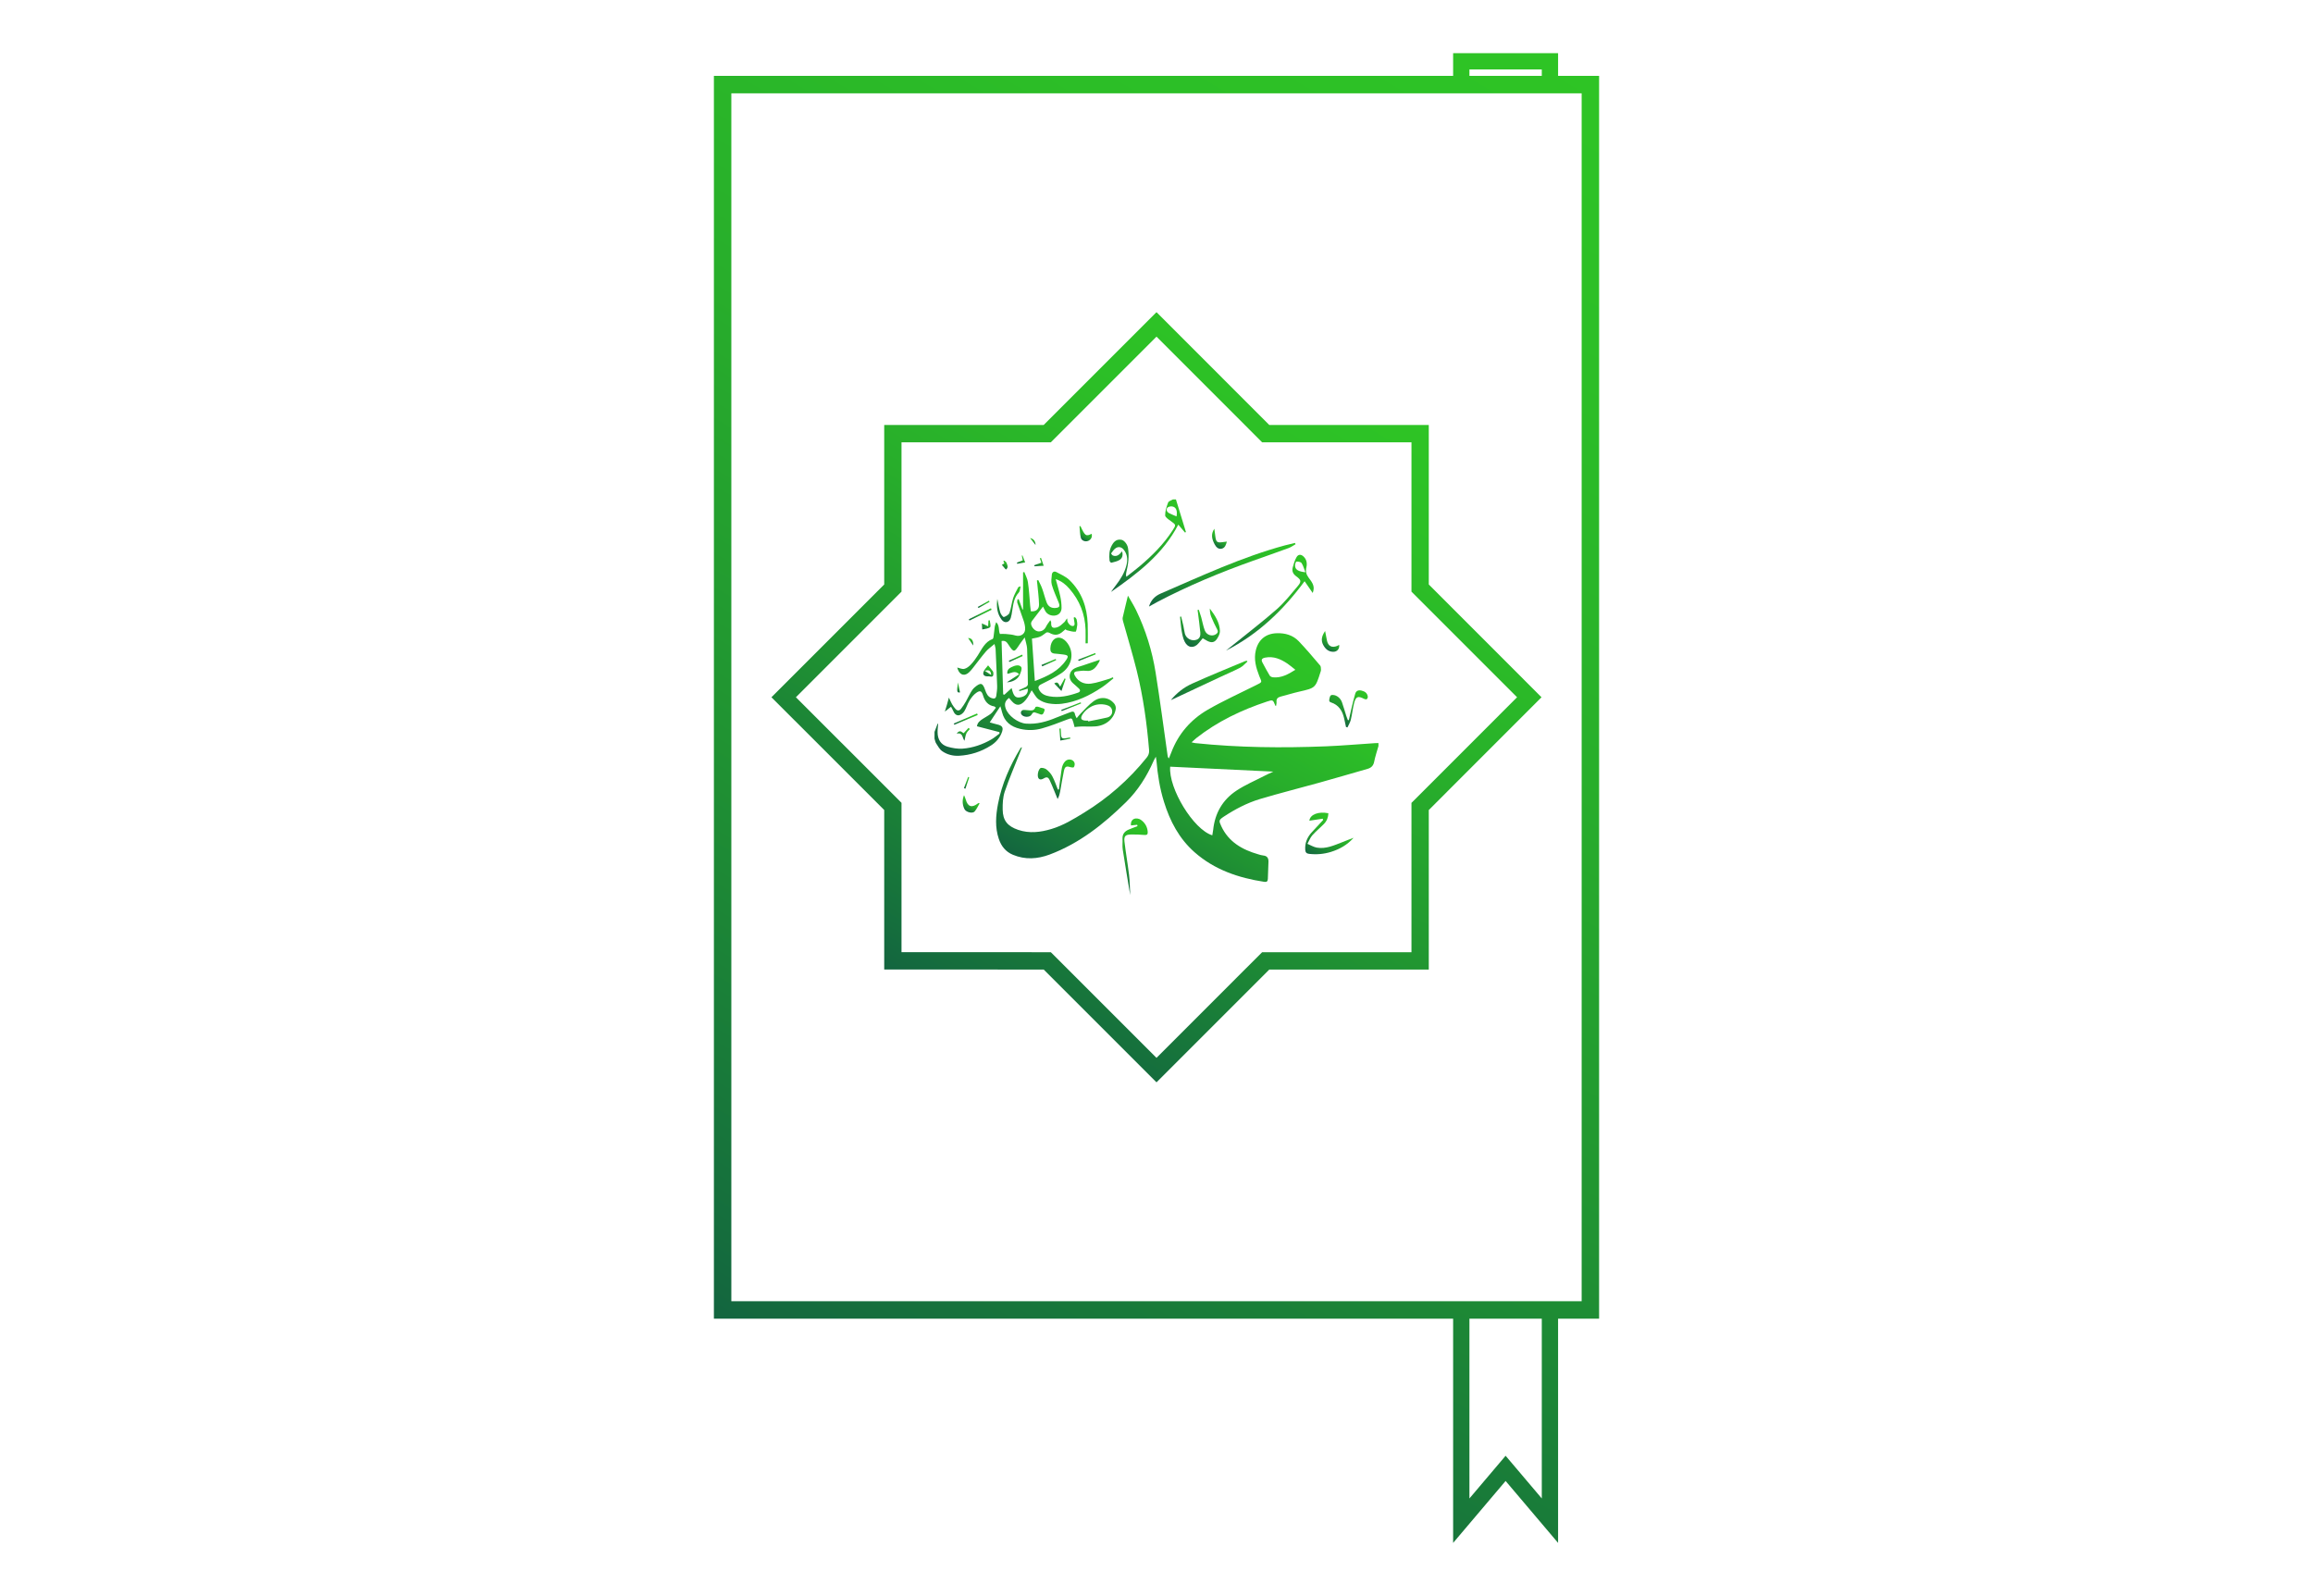 <?xml version="1.0" encoding="utf-8"?>
<!-- Generator: Adobe Illustrator 16.0.0, SVG Export Plug-In . SVG Version: 6.00 Build 0)  -->
<!DOCTYPE svg PUBLIC "-//W3C//DTD SVG 1.1//EN" "http://www.w3.org/Graphics/SVG/1.1/DTD/svg11.dtd">
<svg version="1.1" id="Layer_1" xmlns="http://www.w3.org/2000/svg" xmlns:xlink="http://www.w3.org/1999/xlink" x="0px" y="0px"
	 width="811.574px" height="560px" viewBox="0 0 811.574 560" enable-background="new 0 0 811.574 560" xml:space="preserve">
<linearGradient id="SVGID_1_" gradientUnits="userSpaceOnUse" x1="471.041" y1="131.622" x2="340.539" y2="357.659">
	<stop  offset="0" style="stop-color:#2EC425"/>
	<stop  offset="0.176" style="stop-color:#2CBE27"/>
	<stop  offset="0.405" style="stop-color:#28AE2B"/>
	<stop  offset="0.664" style="stop-color:#209332"/>
	<stop  offset="0.943" style="stop-color:#156E3D"/>
	<stop  offset="1" style="stop-color:#13653F"/>
</linearGradient>
<path fill="url(#SVGID_1_)" d="M501.325,205.07v-55.964H445.36l-39.573-39.579l-39.586,39.579H310.25v55.964l-39.573,39.573
	l39.573,39.563v55.965l55.964,0.011l39.573,39.572l39.573-39.572h55.965v-55.965l39.551-39.573L501.325,205.07z M495.248,281.703
	v8.59v43.822h-43.822h-8.585l-6.076,6.066l-30.978,30.988l-30.988-30.988l-6.076-6.066l-8.574-0.021h-43.833v-43.822v-8.585
	l-6.065-6.065l-30.988-30.978l30.988-30.987l6.065-6.066v-8.585v-43.812h43.812h8.585l6.087-6.087l30.988-30.988l30.985,30.988
	l6.068,6.087h8.585h43.822v43.812v8.585l6.077,6.076l30.977,30.978l-30.977,30.988L495.248,281.703z"/>
<linearGradient id="SVGID_2_" gradientUnits="userSpaceOnUse" x1="550.658" y1="20.605" x2="284.195" y2="482.133">
	<stop  offset="0" style="stop-color:#2EC425"/>
	<stop  offset="0.176" style="stop-color:#2CBE27"/>
	<stop  offset="0.405" style="stop-color:#28AE2B"/>
	<stop  offset="0.664" style="stop-color:#209332"/>
	<stop  offset="0.943" style="stop-color:#156E3D"/>
	<stop  offset="1" style="stop-color:#13653F"/>
</linearGradient>
<path fill="url(#SVGID_2_)" d="M561.084,26.624h-14.391v-7.979h-36.827v7.979H250.49v436.05h259.376v78.682l18.414-21.733
	l18.413,21.733v-78.682h14.391V26.624z M515.586,24.364h25.388v2.26h-25.388V24.364z M540.974,525.759l-12.693-14.98l-12.694,14.98
	v-63.085h25.388V525.759z M554.965,456.549H256.609V32.744h298.355V456.549z"/>
<g>
	<linearGradient id="SVGID_3_" gradientUnits="userSpaceOnUse" x1="446.554" y1="219.296" x2="388.821" y2="319.292">
		<stop  offset="0" style="stop-color:#2EC425"/>
		<stop  offset="0.176" style="stop-color:#2CBE27"/>
		<stop  offset="0.405" style="stop-color:#28AE2B"/>
		<stop  offset="0.664" style="stop-color:#209332"/>
		<stop  offset="0.943" style="stop-color:#156E3D"/>
		<stop  offset="1" style="stop-color:#13653F"/>
	</linearGradient>
	<path fill-rule="evenodd" clip-rule="evenodd" fill="url(#SVGID_3_)" d="M483.668,261.766c-0.529,1.832-1.135,3.659-1.514,5.53
		c-0.281,1.405-1.049,2.103-2.324,2.476c-5.611,1.601-11.215,3.255-16.846,4.822c-6.974,1.946-14.002,3.698-20.933,5.773
		c-4.509,1.363-8.704,3.568-12.672,6.18c-1.73,1.157-1.763,1.39-0.887,3.281c2.584,5.585,7.36,8.293,12.975,9.915
		c0.584,0.173,1.179,0.373,1.771,0.422c1.395,0.13,1.873,0.951,1.838,2.194c-0.051,2.012-0.127,4.012-0.216,6.023
		c-0.03,0.821-0.387,1.178-1.252,1.026c-9.039-1.384-17.473-4.222-24.479-10.401c-5.409-4.779-8.617-10.888-10.718-17.678
		c-1.468-4.698-2.225-9.515-2.636-14.392c-0.032-0.335-0.098-0.67-0.216-1.438c-0.4,0.746-0.639,1.124-0.812,1.524
		c-2.356,5.374-5.471,10.304-9.634,14.402c-7.86,7.72-16.413,14.531-26.9,18.435c-4.195,1.546-8.488,1.849-12.78,0.064
		c-2.584-1.07-4.109-3.027-4.974-5.568c-1.373-4.054-1.081-8.152-0.292-12.271c1.352-7.071,4.217-13.462,7.893-19.57
		c0.076-0.151,0.217-0.271,0.541-0.319c-0.241,0.605-0.465,1.2-0.706,1.801c-1.792,4.563-3.771,9.093-5.349,13.742
		c-0.671,1.979-0.768,4.217-0.735,6.325c0.054,3.86,1.74,5.839,5.428,7.104c3.957,1.341,7.839,0.854,11.71-0.313
		c4.098-1.222,7.709-3.438,11.317-5.644c8.479-5.19,15.843-11.635,22.06-19.365c0.649-0.8,0.94-1.589,0.865-2.616
		c-0.768-9.461-2.087-18.841-4.368-28.048c-1.449-5.806-3.189-11.515-4.79-17.277c-0.108-0.4-0.194-0.865-0.098-1.266
		c0.552-2.454,1.168-4.887,1.828-7.644c1.038,1.811,2.029,3.379,2.843,5.043c3.374,6.969,5.652,14.3,6.866,21.912
		c1.555,9.741,2.844,19.511,4.228,29.279c0.043,0.271,0.13,0.552,0.433,0.876c0.292-0.692,0.595-1.384,0.854-2.108
		c2.465-6.52,6.833-11.526,12.758-14.965c5.426-3.135,11.17-5.73,16.792-8.541c2.649-1.319,2.206-0.974,1.309-3.304
		c-1.139-2.914-1.979-5.871-1.2-9.055c0.908-3.752,3.546-5.86,7.396-5.958c2.94-0.086,5.611,0.682,7.652,2.801
		c2.608,2.735,5.052,5.644,7.518,8.53c0.303,0.347,0.248,1.006,0.291,1.536c0.022,0.237-0.097,0.508-0.173,0.756
		c-1.784,5.623-1.784,5.58-7.515,6.888c-2.162,0.487-4.292,1.179-6.443,1.72c-1.027,0.27-1.579,0.751-1.471,1.892
		c0.054,0.454-0.108,0.94-0.184,1.449c-0.108-0.076-0.217-0.119-0.238-0.173c-0.832-2.087-0.844-2.108-2.94-1.417
		c-8.932,2.963-17.333,6.952-24.771,12.802c-0.497,0.4-0.951,0.854-1.676,1.492c0.627,0.141,0.962,0.249,1.309,0.281
		c15.245,1.595,30.531,1.73,45.833,1.125c5.795-0.228,11.591-0.763,17.375-1.125c0.347-0.032,0.692-0.011,1.06-0.011
		C483.668,261.067,483.668,261.414,483.668,261.766z M425.368,293.083c0.105-0.682,0.238-1.287,0.303-1.893
		c0.605-5.871,3.319-10.585,8.207-13.807c3.06-2.022,6.52-3.481,9.807-5.18c0.897-0.476,1.827-0.876,3.092-1.47
		c-12.337-0.605-24.263-1.168-36.188-1.73C409.95,276.562,418.74,291.094,425.368,293.083z M454.508,235.01
		c-1.081-0.854-1.882-1.567-2.779-2.173c-2.356-1.568-4.822-2.682-7.828-2.098c-1.254,0.26-1.438,0.8-0.919,1.763
		c0.822,1.546,1.641,3.07,2.541,4.563c0.205,0.313,0.778,0.573,1.2,0.589C449.566,237.908,451.912,236.648,454.508,235.01z"/>
	<linearGradient id="SVGID_4_" gradientUnits="userSpaceOnUse" x1="383.339" y1="207.908" x2="346.039" y2="272.514">
		<stop  offset="0" style="stop-color:#2EC425"/>
		<stop  offset="0.176" style="stop-color:#2CBE27"/>
		<stop  offset="0.405" style="stop-color:#28AE2B"/>
		<stop  offset="0.664" style="stop-color:#209332"/>
		<stop  offset="0.943" style="stop-color:#156E3D"/>
		<stop  offset="1" style="stop-color:#13653F"/>
	</linearGradient>
	<path fill-rule="evenodd" clip-rule="evenodd" fill="url(#SVGID_4_)" d="M327.903,256.786c0.359-0.962,0.728-1.914,1.084-2.865
		c0.065,0.021,0.119,0.032,0.194,0.064c-0.075,0.963-0.227,1.957-0.205,2.931c0.021,2.465,1.092,4.379,3.524,5.092
		c1.677,0.477,3.515,0.795,5.255,0.671c3.601-0.271,6.993-1.449,10.143-3.266c0.994-0.573,1.87-1.352,2.811-2.043
		c-0.021-0.162-0.043-0.341-0.054-0.497c-2.595-0.682-5.214-1.352-7.871-2.044c0.216-1.373,1.135-1.989,2.021-2.584
		c0.93-0.638,2-1.119,2.854-1.827c0.703-0.563,1.189-1.385,1.784-2.119c-0.356-0.281-0.443-0.411-0.552-0.433
		c-2.227-0.357-3.352-1.816-3.968-3.86c-0.465-1.557-1.017-1.859-2.336-0.94c-0.994,0.681-1.783,1.729-2.422,2.768
		c-0.734,1.189-1.092,2.595-1.838,3.763c-0.378,0.616-1.168,1.266-1.859,1.373c-0.963,0.151-1.646-0.627-2.022-1.557
		c-0.184-0.433-0.432-0.833-0.757-1.438c-0.705,0.563-1.329,1.06-2.162,1.709c0.281-0.931,0.497-1.665,0.725-2.411
		c0.205-0.735,0.399-1.492,0.691-2.52c0.454,0.962,0.746,1.687,1.125,2.357c0.346,0.595,0.754,1.151,1.219,1.665
		c0.63,0.687,1.333,0.644,1.906-0.065c0.627-0.821,1.222-1.708,1.729-2.605c0.616-1.06,1.092-2.195,1.72-3.232
		c0.356-0.639,0.821-1.266,1.362-1.72c2.119-1.784,2.8-1.601,3.676,0.974c0.433,1.232,0.905,2.346,2.281,2.821
		c0.938,0.335,1.471,0.081,1.611-0.843c0.162-1.125,0.335-2.26,0.303-3.385c-0.141-4.368-0.346-8.726-0.552-13.094
		c-0.021-0.41-0.187-0.821-0.378-1.665c-1.179,1.017-2.228,1.708-3.017,2.639c-1.59,1.849-3.03,3.827-4.541,5.741
		c-0.4,0.519-0.822,1.027-1.287,1.471c-1.546,1.508-3.168,1.167-3.99-0.844c-0.132-0.303-0.194-0.648-0.227-0.757
		c0.778,0.184,1.687,0.648,2.443,0.476c0.822-0.173,1.654-0.821,2.268-1.471c0.933-0.973,1.744-2.076,2.458-3.211
		c1.438-2.222,2.476-4.769,5.222-5.807c0.217-0.086,0.313-0.572,0.347-0.886c0.173-1.168,0.259-2.363,0.432-3.515
		c0.055-0.433,0.271-0.843,0.487-1.503c1.275,1.266,0.724,2.769,1.297,4.142c0.627,0,1.341-0.055,2.065,0.011
		c1.124,0.108,2.281,0.184,3.352,0.519c1.665,0.498,3.341-0.356,3.438-2.13c0.052-0.951-0.194-1.979-0.486-2.925
		c-0.692-2.135-1.524-4.222-2.249-6.368c-0.13-0.368,0.019-0.806,0.043-1.206c0.151-0.043,0.292-0.092,0.43-0.107
		c0.446,1.211,0.89,2.411,1.333,3.616c0.075-0.005,0.141-0.026,0.205-0.026c0-4.336,0-8.65,0-12.986
		c0.141-0.043,0.292-0.075,0.433-0.141c0.433,1.179,1.103,2.325,1.263,3.547c0.413,2.714,0.543,5.471,0.792,8.206
		c0.075,0.682,0.173,1.374,0.237,2.033c1.763,0.194,2.931-0.682,2.876-2.422c-0.054-2.347-0.378-4.682-0.594-7.028
		c-0.044-0.443-0.098-0.897-0.152-1.341c0.152-0.054,0.301-0.108,0.455-0.179c0.465,0.979,1.016,1.941,1.373,2.958
		c0.584,1.589,0.962,3.265,1.567,4.854c0.541,1.46,1.611,2.087,3.027,2c1.479-0.097,1.752-0.519,1.2-1.936
		c-0.821-2.043-1.786-4.076-2.39-6.195c-0.316-1.124-0.107-2.416,0.011-3.59c0.108-0.919,0.812-1.308,1.633-0.864
		c1.546,0.838,3.276,1.567,4.52,2.772c4.336,4.19,6.217,9.499,6.423,15.424c0.086,2.271,0.021,4.531,0.021,6.779
		c-0.26,0-0.508,0.012-0.768,0.012c0-1.59,0.054-3.19,0-4.79c-0.184-5.449-2.076-10.239-5.634-14.326
		c-1.243-1.46-2.725-2.682-4.844-3.428c0.584,2.184,1.2,4.13,1.622,6.108c0.281,1.298,0.433,2.655,0.433,4.012
		c-0.011,1.46-0.887,2.4-2.087,2.639c-1.449,0.291-2.952-0.336-3.611-1.525c-0.227-0.453-0.465-0.908-0.813-1.578
		c-0.462,0.6-0.809,1.06-1.176,1.524c-0.9,1.179-1.809,2.313-2.682,3.503c-0.216,0.281-0.356,0.703-0.324,1.027
		c0.108,1.222,1.425,2.66,2.692,2.66c1.081,0,2.032-0.563,2.563-1.687c0.346-0.735,0.897-1.374,1.492-2.249
		c0.213,0.476,0.303,0.584,0.303,0.691c-0.09,1.752,0.389,2.304,2.119,1.795c0.94-0.281,1.74-1.13,2.52-1.827
		c0.356-0.292,0.476-0.865,0.994-1.292c0.055,0.46-0.011,0.979,0.206,1.324c0.289,0.509,0.702,1.06,1.208,1.244
		c0.856,0.313,1.332-0.087,1.127-1.093c-0.119-0.573-0.187-1.184-0.271-1.762c0.162-0.055,0.324-0.108,0.476-0.151
		c0.195,0.281,0.477,0.535,0.563,0.843c0.13,0.649,0.26,1.309,0.205,1.957c-0.097,0.822-0.324,2.271-0.594,2.304
		c-0.995,0.092-2.044-0.292-3.061-0.52c-0.151-0.021-0.283-0.194-0.476-0.335c-0.273,0.227-0.541,0.454-0.789,0.67
		c-1.601,1.471-3.027,1.622-4.877,0.563c-0.292-0.162-0.864-0.228-1.081-0.064c-2.087,1.557-2.064,1.567-5.017,2.119
		c0.335,4.854,0.67,9.73,1.017,14.866c4.541-1.719,8.444-3.567,11.007-7.396c0.887-1.319,0.714-1.654-0.908-1.892
		c-1.081-0.162-2.174-0.238-3.255-0.347c-1.092-0.13-1.44-0.778-1.405-1.816c0.108-2.865,2.065-4.52,4.271-3.411
		c0.897,0.46,1.695,1.411,2.206,2.309c1.914,3.373,0.821,7.579-2.682,9.861c-2.219,1.459-4.606,2.659-6.984,3.832
		c-1.157,0.563-1.189,1.217-0.628,2.157c0.787,1.309,2.098,1.839,3.493,2.076c3.46,0.595,6.779-0.141,10.012-1.286
		c0.833-0.271,0.951-0.865,0.313-1.471c-0.659-0.639-1.373-1.222-2.054-1.844c-1.816-1.616-1.492-4.211,0.702-5.271
		c0.854-0.41,1.806-0.638,2.703-0.94c1.968-0.67,3.925-1.329,5.958-2.021c-0.011,0.086,0,0.433-0.13,0.67
		c-1.073,1.85-2.174,3.601-4.801,3.212c-0.973-0.141-2.011,0.086-3.017,0.184c-0.995,0.098-1.275,0.595-0.757,1.514
		c1.243,2.205,3.309,3.092,5.622,2.801c2.228-0.292,4.368-1.114,6.531-1.72c0.399-0.124,0.757-0.335,1.135-0.508
		c0.087,0.118,0.173,0.243,0.249,0.367c-1.341,1.06-2.628,2.228-4.055,3.168c-4.293,2.85-8.877,5.104-14.045,5.752
		c-1.538,0.195-3.149,0.151-4.671-0.118c-1.257-0.228-2.573-0.725-3.561-1.492c-0.981-0.768-1.554-2.012-2.365-3.114
		c-0.422,0.751-0.876,1.611-1.384,2.422c-0.378,0.584-0.811,1.146-1.309,1.622c-1.524,1.46-2.865,1.373-4.26-0.205
		c-0.335-0.39-0.67-0.784-0.994-1.157c-1.374,1.049-1.679,2.065-1.189,3.605c0.832,2.639,4.39,5.217,7.157,5.406
		c3.773,0.287,7.244-0.697,10.672-2.13c1.601-0.665,3.255-1.228,4.876-1.887c0.931-0.379,1.49-0.249,1.654,0.854
		c0.063,0.356,0.29,0.681,0.573,1.265c0.563-0.67,0.93-1.179,1.373-1.622c1.492-1.47,2.854-3.103,4.53-4.313
		c2.563-1.86,5.568-1.385,7.342,0.908c0.346,0.454,0.563,1.211,0.465,1.773c-0.54,3.405-3.416,5.859-7.168,6.13
		c-1.611,0.108-3.223,0-4.845,0.032c-0.778,0-1.546,0.119-2.446,0.189c-0.116-0.416-0.245-1.087-0.454-1.735
		c-0.44-1.481-0.603-1.481-2.019-0.94c-2.963,1.124-5.914,2.303-8.975,3.157c-2.486,0.714-5.093,0.751-7.655,0.156
		c-3.232-0.751-5.514-2.514-6.336-5.876c-0.119-0.552-0.303-1.081-0.584-2.044c-1.286,1.957-2.411,3.666-3.732,5.649
		c0.976,0.266,1.722,0.524,2.489,0.687c2.055,0.443,2.454,1.189,1.633,3.152c-0.768,1.821-2.065,3.249-3.72,4.287
		c-3.416,2.173-7.168,3.373-11.223,3.59c-2.101,0.097-4.131-0.411-5.839-1.601c-0.919-0.627-1.492-1.752-2.13-2.725
		c-0.324-0.476-0.4-1.136-0.587-1.709C327.903,258.354,327.903,257.575,327.903,256.786z M354.959,241.422
		c0.691,2.87,1.316,3.524,2.995,3.254c1.902-0.324,2.865-1.395,2.67-3.06c-0.983,0.292-1.968,0.584-2.954,0.87
		c-0.041-0.129-0.084-0.243-0.127-0.373c0.808-0.356,1.654-0.659,2.43-1.081c0.306-0.173,0.682-0.595,0.682-0.897
		c-0.041-4.184-0.095-8.385-0.268-12.563c-0.065-1.189-0.498-2.357-0.844-3.914c-0.778,1.06-1.298,1.697-1.752,2.379
		c-1.87,2.821-2.011,3.168-4.021,0.054c-0.479-0.746-1.017-1.449-2.339-1.173c0.176,6.222,0.382,12.461,0.555,18.699
		c0.138,0.044,0.292,0.087,0.433,0.141C353.25,242.989,354.072,242.243,354.959,241.422z M381.763,252.851
		c0.021,0.086,0.032,0.184,0.064,0.265c2.195-0.438,4.422-0.827,6.606-1.352c1.168-0.271,1.925-1.119,1.795-2.384
		c-0.141-1.179-0.974-1.784-2.098-2.055c-1.862-0.443-3.711-0.216-5.333,0.648c-1.133,0.605-2.235,1.558-2.928,2.628
		c-1.006,1.557-0.476,2.249,1.373,2.249C381.414,252.851,381.589,252.851,381.763,252.851z"/>
	<linearGradient id="SVGID_5_" gradientUnits="userSpaceOnUse" x1="411.446" y1="174.567" x2="391.693" y2="208.781">
		<stop  offset="0" style="stop-color:#2EC425"/>
		<stop  offset="0.176" style="stop-color:#2CBE27"/>
		<stop  offset="0.405" style="stop-color:#28AE2B"/>
		<stop  offset="0.664" style="stop-color:#209332"/>
		<stop  offset="0.943" style="stop-color:#156E3D"/>
		<stop  offset="1" style="stop-color:#13653F"/>
	</linearGradient>
	<path fill-rule="evenodd" clip-rule="evenodd" fill="url(#SVGID_5_)" d="M412.609,175.239c1.168,3.807,2.336,7.623,3.504,11.429
		c-0.108,0.076-0.206,0.119-0.316,0.184c-0.692-0.821-1.403-1.643-2.365-2.768c-5.46,10.467-14.369,17.181-23.614,23.614
		c0.563-0.778,1.103-1.579,1.708-2.336c1.644-2.124,3.039-4.379,3.709-7.006c0.508-2.033,0.379-3.968-1.092-5.655
		c-0.746-0.832-1.72-0.902-2.498-0.48c-0.735,0.395-1.232,1.227-1.773,1.919c-0.054,0.06,0.347,0.67,0.617,0.778
		c1.459,0.529,2.335-0.379,3.211-1.471c0.4,1.244,0.13,2.347-0.8,2.974c-0.857,0.563-1.968,0.757-2.974,1.027
		c-0.141,0.021-0.573-0.433-0.605-0.703c-0.206-1.827-0.162-3.644,0.757-5.341c0.876-1.654,1.914-2.276,3.428-2.006
		c0.962,0.189,2.086,1.584,2.292,2.936c0.443,2.854,0.086,5.654-0.595,8.434c-0.108,0.454-0.184,0.919,0,1.611
		c1.557-1.223,3.146-2.412,4.649-3.677c4.39-3.72,8.434-7.741,11.566-12.585c1.289-1.969,1.235-1.969-0.603-3.287
		c-0.781-0.563-1.99-1.336-1.99-2.012c-0.011-1.492,0.487-3.038,1.038-4.486c0.184-0.52,1.104-0.735,1.687-1.093
		C411.896,175.239,412.242,175.239,412.609,175.239z M412.815,181.187c0.389-2.055-0.194-3.341-1.601-3.503
		c-0.54-0.076-1.419,0.141-1.665,0.529c-0.446,0.67-0.097,1.46,0.671,1.838C411.01,180.473,411.853,180.775,412.815,181.187z"/>
	<linearGradient id="SVGID_6_" gradientUnits="userSpaceOnUse" x1="440.075" y1="182.256" x2="417.607" y2="221.171">
		<stop  offset="0" style="stop-color:#2EC425"/>
		<stop  offset="0.176" style="stop-color:#2CBE27"/>
		<stop  offset="0.405" style="stop-color:#28AE2B"/>
		<stop  offset="0.664" style="stop-color:#209332"/>
		<stop  offset="0.943" style="stop-color:#156E3D"/>
		<stop  offset="1" style="stop-color:#13653F"/>
	</linearGradient>
	<path fill-rule="evenodd" clip-rule="evenodd" fill="url(#SVGID_6_)" d="M403.149,212.823c0.646-2.195,2.054-3.665,4.055-4.541
		c14.326-6.185,28.49-12.813,43.616-16.922c1.157-0.313,2.357-0.562,3.536-0.859c0.075,0.157,0.141,0.298,0.227,0.449
		c-0.811,0.454-1.567,1.026-2.433,1.341c-4.13,1.514-8.293,2.973-12.435,4.443c-11.515,4.098-22.792,8.779-33.626,14.467
		C405.106,211.709,404.133,212.277,403.149,212.823z"/>
	<linearGradient id="SVGID_7_" gradientUnits="userSpaceOnUse" x1="458.346" y1="195.731" x2="437.217" y2="232.327">
		<stop  offset="0" style="stop-color:#2EC425"/>
		<stop  offset="0.176" style="stop-color:#2CBE27"/>
		<stop  offset="0.405" style="stop-color:#28AE2B"/>
		<stop  offset="0.664" style="stop-color:#209332"/>
		<stop  offset="0.943" style="stop-color:#156E3D"/>
		<stop  offset="1" style="stop-color:#13653F"/>
	</linearGradient>
	<path fill-rule="evenodd" clip-rule="evenodd" fill="url(#SVGID_7_)" d="M460.605,208.065c-0.986-1.427-1.827-2.659-2.854-4.13
		c-7.504,10.174-16.337,18.641-27.571,24.328c1.211-0.99,2.452-1.957,3.698-2.952c4.725-3.85,9.612-7.568,14.175-11.612
		c2.66-2.357,4.897-5.212,7.212-7.947c1.448-1.719,1.33-2.249-0.476-3.568c-1.125-0.821-1.525-1.816-1.211-3.055
		c0.324-1.237,0.702-2.514,1.34-3.627c0.628-1.092,1.611-1.081,2.52-0.184c1.07,1.054,1.252,2.411,0.94,3.763
		c-0.324,1.352-0.075,2.411,0.725,3.514c0.981,1.352,2.195,2.703,1.741,4.611C460.801,207.406,460.735,207.601,460.605,208.065z
		 M458.032,200.789c-0.508-1.275-0.768-2.357-1.352-3.232c-0.281-0.411-1.214-0.563-1.806-0.498
		c-0.216,0.011-0.519,0.995-0.476,1.509C454.508,199.881,455.535,200.524,458.032,200.789z"/>
	<linearGradient id="SVGID_8_" gradientUnits="userSpaceOnUse" x1="469.25" y1="287.161" x2="461.295" y2="300.938">
		<stop  offset="0" style="stop-color:#2EC425"/>
		<stop  offset="0.176" style="stop-color:#2CBE27"/>
		<stop  offset="0.405" style="stop-color:#28AE2B"/>
		<stop  offset="0.664" style="stop-color:#209332"/>
		<stop  offset="0.943" style="stop-color:#156E3D"/>
		<stop  offset="1" style="stop-color:#13653F"/>
	</linearGradient>
	<path fill-rule="evenodd" clip-rule="evenodd" fill="url(#SVGID_8_)" d="M464.098,287.255c-1.557,0.238-3.113,0.476-4.671,0.703
		c0.238-2.206,3.223-3.319,6.672-2.616c-0.044,1.432-0.541,2.713-1.547,3.74c-1.34,1.373-2.843,2.584-4.108,4.012
		c-0.735,0.832-1.135,1.979-1.697,2.974c1.081,0.465,2.141,1.124,3.266,1.33c3.211,0.562,6.065-0.801,8.963-1.903
		c1.319-0.497,2.605-1.081,3.957-1.535c-2.151,2.443-4.876,4.011-7.957,4.952c-2.477,0.757-5.028,0.983-7.634,0.681
		c-0.93-0.108-1.287-0.519-1.362-1.395c-0.173-2.422,0.702-4.455,2.303-6.195c1.319-1.438,2.649-2.865,3.979-4.298
		C464.206,287.558,464.152,287.417,464.098,287.255z"/>
	<linearGradient id="SVGID_9_" gradientUnits="userSpaceOnUse" x1="424.463" y1="213.492" x2="416.895" y2="226.6">
		<stop  offset="0" style="stop-color:#2EC425"/>
		<stop  offset="0.176" style="stop-color:#2CBE27"/>
		<stop  offset="0.405" style="stop-color:#28AE2B"/>
		<stop  offset="0.664" style="stop-color:#209332"/>
		<stop  offset="0.943" style="stop-color:#156E3D"/>
		<stop  offset="1" style="stop-color:#13653F"/>
	</linearGradient>
	<path fill-rule="evenodd" clip-rule="evenodd" fill="url(#SVGID_9_)" d="M420.63,213.942c0.284,0.881,0.598,1.768,0.856,2.654
		c0.411,1.514,0.682,3.07,1.22,4.541c0.662,1.773,2.717,2.336,4.068,1.298c0.572-0.465,0.681-0.865,0.321-1.558
		c-0.765-1.459-1.5-2.968-2.116-4.486c-0.357-0.887-0.477-1.871-0.477-2.876c1.795,2.389,3.449,4.854,3.547,7.914
		c0.011,0.908-0.5,1.936-1.049,2.746c-0.865,1.287-1.893,1.428-3.309,0.735c-0.552-0.281-1.06-0.605-1.687-0.962
		c-0.486,0.584-0.94,1.146-1.417,1.703c-1.57,1.908-3.773,1.762-4.887-0.46c-0.584-1.141-0.844-2.465-1.073-3.73
		c-0.289-1.676-0.397-3.373-0.581-5.06c0.127-0.033,0.271-0.06,0.39-0.087c0.259,1.07,0.54,2.141,0.778,3.233
		c0.205,0.93,0.292,1.902,0.54,2.821c0.487,1.709,2.379,2.682,4.044,2.108c1.222-0.399,1.46-1.497,1.362-2.563
		c-0.194-2.205-0.532-4.411-0.789-6.617c-0.054-0.421-0.13-0.854-0.184-1.265C420.341,214.002,420.481,213.98,420.63,213.942z"/>
	<linearGradient id="SVGID_10_" gradientUnits="userSpaceOnUse" x1="430.618" y1="227.863" x2="417.966" y2="249.777">
		<stop  offset="0" style="stop-color:#2EC425"/>
		<stop  offset="0.176" style="stop-color:#2CBE27"/>
		<stop  offset="0.405" style="stop-color:#28AE2B"/>
		<stop  offset="0.664" style="stop-color:#209332"/>
		<stop  offset="0.943" style="stop-color:#156E3D"/>
		<stop  offset="1" style="stop-color:#13653F"/>
	</linearGradient>
	<path fill-rule="evenodd" clip-rule="evenodd" fill="url(#SVGID_10_)" d="M410.815,245.649c2.064-2.52,4.573-4.477,7.417-5.763
		c6.108-2.769,12.323-5.266,18.511-7.872c0.227-0.097,0.486-0.118,0.746-0.184c0.064,0.087,0.141,0.173,0.213,0.271
		c-0.84,0.735-1.575,1.633-2.541,2.162c-2.235,1.168-4.57,2.131-6.841,3.201c-5.449,2.551-10.899,5.113-16.338,7.654
		C411.604,245.304,411.204,245.466,410.815,245.649z"/>
	<linearGradient id="SVGID_11_" gradientUnits="userSpaceOnUse" x1="403.403" y1="289.43" x2="391.029" y2="310.862">
		<stop  offset="0" style="stop-color:#2EC425"/>
		<stop  offset="0.176" style="stop-color:#2CBE27"/>
		<stop  offset="0.405" style="stop-color:#28AE2B"/>
		<stop  offset="0.664" style="stop-color:#209332"/>
		<stop  offset="0.943" style="stop-color:#156E3D"/>
		<stop  offset="1" style="stop-color:#13653F"/>
	</linearGradient>
	<path fill-rule="evenodd" clip-rule="evenodd" fill="url(#SVGID_11_)" d="M399.019,289.396c-0.691,0.075-1.405,0.14-2.184,0.216
		c-0.162-1.049,0.278-1.979,1.146-2.325c0.627-0.248,1.676-0.086,2.26,0.325c1.428,0.983,2.336,2.411,2.466,4.254
		c0.054,0.882-0.249,1.163-1.125,1.098c-1.578-0.119-3.136-0.216-4.706-0.173c-1.997,0.043-2.549,0.563-2.333,2.476
		c0.466,3.937,1.157,7.839,1.622,11.775c0.257,2.211,0.257,4.476,0.4,7.017c-0.919-5.535-1.816-10.747-2.616-15.948
		c-0.195-1.232-0.012-2.53-0.087-3.8c-0.087-1.703,0.8-2.688,2.26-3.282c0.981-0.421,1.989-0.768,2.995-1.156
		C399.095,289.721,399.051,289.559,399.019,289.396z"/>
	<linearGradient id="SVGID_12_" gradientUnits="userSpaceOnUse" x1="373.61" y1="265.215" x2="366.428" y2="277.654">
		<stop  offset="0" style="stop-color:#2EC425"/>
		<stop  offset="0.176" style="stop-color:#2CBE27"/>
		<stop  offset="0.405" style="stop-color:#28AE2B"/>
		<stop  offset="0.664" style="stop-color:#209332"/>
		<stop  offset="0.943" style="stop-color:#156E3D"/>
		<stop  offset="1" style="stop-color:#13653F"/>
	</linearGradient>
	<path fill-rule="evenodd" clip-rule="evenodd" fill="url(#SVGID_12_)" d="M371.545,277.005c0.227-1.719,0.419-3.438,0.681-5.146
		c0.249-1.654,0.249-3.417,1.535-4.763c1.017-1.044,2.92-0.708,3.285,0.654c0.11,0.422-0.012,1.038-0.257,1.427
		c-0.13,0.184-0.812,0.119-1.179,0c-1.428-0.465-1.968-0.249-2.304,1.309c-0.529,2.433-0.896,4.876-1.343,7.331
		c-0.16,0.832-0.387,1.654-0.873,2.529c-0.411-0.973-0.812-1.979-1.211-2.951c-0.541-1.276-1.049-2.573-1.654-3.828
		c-0.39-0.8-0.952-1.081-1.903-0.497c-1.352,0.838-2.228,0.368-2.184-1.211c0.021-0.811,0.303-1.822,0.864-2.313
		c0.347-0.303,1.568-0.033,2.098,0.367c0.865,0.648,1.654,1.535,2.152,2.487c0.778,1.465,1.308,3.092,1.935,4.638
		C371.307,277.037,371.426,277.026,371.545,277.005z"/>
	<linearGradient id="SVGID_13_" gradientUnits="userSpaceOnUse" x1="475.485" y1="240.8" x2="468.502" y2="252.895">
		<stop  offset="0" style="stop-color:#2EC425"/>
		<stop  offset="0.176" style="stop-color:#2CBE27"/>
		<stop  offset="0.405" style="stop-color:#28AE2B"/>
		<stop  offset="0.664" style="stop-color:#209332"/>
		<stop  offset="0.943" style="stop-color:#156E3D"/>
		<stop  offset="1" style="stop-color:#13653F"/>
	</linearGradient>
	<path fill-rule="evenodd" clip-rule="evenodd" fill="url(#SVGID_13_)" d="M472.283,255.078c-0.228-1.061-0.454-2.114-0.692-3.168
		c-0.616-2.574-1.914-4.596-4.552-5.45c-0.811-0.265-0.682-0.757-0.563-1.335c0.162-0.622,0.184-1.324,1.146-1.292
		c1.341,0.021,2.725,1.06,3.266,2.616c0.54,1.568,0.994,3.168,1.502,4.758c0.149,0.476,0.347,0.951,0.53,1.438
		c0.119,0,0.249,0.012,0.367,0.033c0.314-1.438,0.595-2.854,0.941-4.25c0.41-1.697,0.8-3.4,1.295-5.049
		c0.338-1.049,1.156-1.319,2.208-1.07c1.168,0.281,2.032,0.865,2.195,2.119c0.043,0.271-0.13,0.729-0.368,0.887
		c-0.216,0.141-0.67,0.021-0.94-0.108c-2.108-1.103-2.876-0.854-3.492,1.486c-0.498,1.936-0.692,3.969-1.168,5.903
		c-0.228,0.925-0.778,1.758-1.168,2.633C472.629,255.175,472.456,255.121,472.283,255.078z"/>
	<linearGradient id="SVGID_14_" gradientUnits="userSpaceOnUse" x1="357.139" y1="205.15" x2="350.297" y2="217">
		<stop  offset="0" style="stop-color:#2EC425"/>
		<stop  offset="0.176" style="stop-color:#2CBE27"/>
		<stop  offset="0.405" style="stop-color:#28AE2B"/>
		<stop  offset="0.664" style="stop-color:#209332"/>
		<stop  offset="0.943" style="stop-color:#156E3D"/>
		<stop  offset="1" style="stop-color:#13653F"/>
	</linearGradient>
	<path fill-rule="evenodd" clip-rule="evenodd" fill="url(#SVGID_14_)" d="M349.941,210.12c0.336,1.611,0.581,3.243,1.049,4.822
		c0.173,0.616,1.006,1.633,1.244,1.557c0.757-0.254,1.708-0.8,1.965-1.454c0.598-1.67,0.749-3.486,1.289-5.185
		c0.433-1.33,1.168-2.552,1.795-3.816c0.054-0.108,0.292-0.136,0.841-0.324c-0.246,0.908-0.246,1.74-0.646,2.173
		c-1.729,1.838-1.946,4.119-2.313,6.401c-0.13,0.843-0.263,1.719-0.519,2.552c-0.52,1.61-2.163,1.968-3.18,0.6
		C349.801,215.245,349.582,212.704,349.941,210.12z"/>
	<linearGradient id="SVGID_15_" gradientUnits="userSpaceOnUse" x1="363.786" y1="247.207" x2="360.86" y2="252.275">
		<stop  offset="0" style="stop-color:#2EC425"/>
		<stop  offset="0.176" style="stop-color:#2CBE27"/>
		<stop  offset="0.405" style="stop-color:#28AE2B"/>
		<stop  offset="0.664" style="stop-color:#209332"/>
		<stop  offset="0.943" style="stop-color:#156E3D"/>
		<stop  offset="1" style="stop-color:#13653F"/>
	</linearGradient>
	<path fill-rule="evenodd" clip-rule="evenodd" fill="url(#SVGID_15_)" d="M360.603,249.185c1.049,0.055,2.228,0.411,2.703-1.081
		c0.043-0.13,0.541-0.194,0.811-0.151c0.454,0.087,0.92,0.281,1.374,0.433c0.54,0.173,1.329,0.194,0.93,1.136
		c-0.292,0.724-0.498,1.578-1.633,1.016c-0.379-0.194-0.833-0.243-1.232-0.421c-0.735-0.347-1.179-0.174-1.579,0.562
		c-0.595,1.136-2.922,1.07-3.614-0.054c-0.407-0.67,0-1.471,0.792-1.53C359.63,249.077,360.116,249.152,360.603,249.185z"/>
	<linearGradient id="SVGID_16_" gradientUnits="userSpaceOnUse" x1="468.062" y1="223.193" x2="465.372" y2="227.853">
		<stop  offset="0" style="stop-color:#2EC425"/>
		<stop  offset="0.176" style="stop-color:#2CBE27"/>
		<stop  offset="0.405" style="stop-color:#28AE2B"/>
		<stop  offset="0.664" style="stop-color:#209332"/>
		<stop  offset="0.943" style="stop-color:#156E3D"/>
		<stop  offset="1" style="stop-color:#13653F"/>
	</linearGradient>
	<path fill-rule="evenodd" clip-rule="evenodd" fill="url(#SVGID_16_)" d="M464.952,221.397c0.26,1.298,0.454,2.271,0.627,3.249
		c0.379,2.027,1.72,2.768,3.601,1.984c0.249-0.098,0.454-0.249,0.692-0.39c0.227,1.427-0.735,2.52-2.163,2.454
		c-1.676-0.054-2.725-1.081-3.449-2.454C463.428,224.641,463.763,223.138,464.952,221.397z"/>
	<linearGradient id="SVGID_17_" gradientUnits="userSpaceOnUse" x1="341.06" y1="280.336" x2="338.721" y2="284.386">
		<stop  offset="0" style="stop-color:#2EC425"/>
		<stop  offset="0.176" style="stop-color:#2CBE27"/>
		<stop  offset="0.405" style="stop-color:#28AE2B"/>
		<stop  offset="0.664" style="stop-color:#209332"/>
		<stop  offset="0.943" style="stop-color:#156E3D"/>
		<stop  offset="1" style="stop-color:#13653F"/>
	</linearGradient>
	<path fill-rule="evenodd" clip-rule="evenodd" fill="url(#SVGID_17_)" d="M343.703,281.903c-0.552,0.93-1.006,1.957-1.697,2.789
		c-0.703,0.876-3.082,0.313-3.622-0.854c-0.714-1.514-0.833-3.124-0.13-4.844c0.205,0.52,0.476,1.027,0.616,1.558
		c0.714,2.519,2.119,2.974,4.185,1.384c0.129-0.076,0.28-0.151,0.399-0.217C343.541,281.773,343.627,281.838,343.703,281.903z"/>
	<linearGradient id="SVGID_18_" gradientUnits="userSpaceOnUse" x1="428.821" y1="187.103" x2="426.193" y2="191.656">
		<stop  offset="0" style="stop-color:#2EC425"/>
		<stop  offset="0.176" style="stop-color:#2CBE27"/>
		<stop  offset="0.405" style="stop-color:#28AE2B"/>
		<stop  offset="0.664" style="stop-color:#209332"/>
		<stop  offset="0.943" style="stop-color:#156E3D"/>
		<stop  offset="1" style="stop-color:#13653F"/>
	</linearGradient>
	<path fill-rule="evenodd" clip-rule="evenodd" fill="url(#SVGID_18_)" d="M426.082,185.522c0.119,0.897,0.227,1.772,0.346,2.648
		c0.249,2.055,0.638,2.347,2.735,2.022c0.379-0.06,0.769-0.108,1.309-0.174c-0.292,1.125-0.619,2.174-1.708,2.466
		c-1.168,0.324-1.989-0.422-2.53-1.417C425.271,189.296,424.741,187.463,426.082,185.522z"/>
	<linearGradient id="SVGID_19_" gradientUnits="userSpaceOnUse" x1="381.316" y1="185.871" x2="379.351" y2="189.276">
		<stop  offset="0" style="stop-color:#2EC425"/>
		<stop  offset="0.176" style="stop-color:#2CBE27"/>
		<stop  offset="0.405" style="stop-color:#28AE2B"/>
		<stop  offset="0.664" style="stop-color:#209332"/>
		<stop  offset="0.943" style="stop-color:#156E3D"/>
		<stop  offset="1" style="stop-color:#13653F"/>
	</linearGradient>
	<path fill-rule="evenodd" clip-rule="evenodd" fill="url(#SVGID_19_)" d="M379.11,184.598c1.604,3.443,1.917,3.682,3.906,2.697
		c0.346,1.006-0.194,2.087-1.232,2.498c-0.984,0.389-2.292-0.076-2.552-1.136c-0.313-1.308-0.349-2.681-0.476-4.032
		C378.875,184.614,378.994,184.598,379.11,184.598z"/>
	<linearGradient id="SVGID_20_" gradientUnits="userSpaceOnUse" x1="348.014" y1="234.202" x2="346.132" y2="237.462">
		<stop  offset="0" style="stop-color:#2EC425"/>
		<stop  offset="0.176" style="stop-color:#2CBE27"/>
		<stop  offset="0.405" style="stop-color:#28AE2B"/>
		<stop  offset="0.664" style="stop-color:#209332"/>
		<stop  offset="0.943" style="stop-color:#156E3D"/>
		<stop  offset="1" style="stop-color:#13653F"/>
	</linearGradient>
	<path fill-rule="evenodd" clip-rule="evenodd" fill="url(#SVGID_20_)" d="M348.558,236.265c0.032,0.875-0.249,1.292-1.081,1.113
		c-0.335-0.075-0.703-0.092-1.027-0.075c-1.179,0-1.763-0.671-1.286-1.741c0.356-0.778,1.016-1.417,1.535-2.119
		c0.573,0.702,1.146,1.362,1.665,2.076C348.536,235.745,348.515,236.102,348.558,236.265z M345.52,235.346
		c0.811,0.529,1.471,0.951,2.26,1.47C347.66,235.323,347.044,234.924,345.52,235.346z"/>
	<linearGradient id="SVGID_21_" gradientUnits="userSpaceOnUse" x1="373.121" y1="237.748" x2="370.912" y2="241.574">
		<stop  offset="0" style="stop-color:#2EC425"/>
		<stop  offset="0.176" style="stop-color:#2CBE27"/>
		<stop  offset="0.405" style="stop-color:#28AE2B"/>
		<stop  offset="0.664" style="stop-color:#209332"/>
		<stop  offset="0.943" style="stop-color:#156E3D"/>
		<stop  offset="1" style="stop-color:#13653F"/>
	</linearGradient>
	<path fill-rule="evenodd" clip-rule="evenodd" fill="url(#SVGID_21_)" d="M373.891,238.254c-0.486,1.405-0.973,2.8-1.462,4.195
		c-0.732-0.757-1.622-1.72-2.517-2.649c0.983-0.584,1.33-0.433,2.065,1.124c0.54-1.016,1.06-1.979,1.589-2.919
		C373.675,238.092,373.783,238.178,373.891,238.254z"/>
	<linearGradient id="SVGID_22_" gradientUnits="userSpaceOnUse" x1="339.147" y1="255.002" x2="336.836" y2="259.005">
		<stop  offset="0" style="stop-color:#2EC425"/>
		<stop  offset="0.176" style="stop-color:#2CBE27"/>
		<stop  offset="0.405" style="stop-color:#28AE2B"/>
		<stop  offset="0.664" style="stop-color:#209332"/>
		<stop  offset="0.943" style="stop-color:#156E3D"/>
		<stop  offset="1" style="stop-color:#13653F"/>
	</linearGradient>
	<path fill-rule="evenodd" clip-rule="evenodd" fill="url(#SVGID_22_)" d="M335.67,257.396c1.135-1.519,1.783-0.502,2.443-0.129
		c0.595-0.644,1.156-1.26,1.708-1.876c0.162,0.13,0.311,0.27,0.486,0.399c-0.421,0.498-0.962,0.952-1.222,1.535
		c-0.324,0.692-0.411,1.504-0.681,2.585C337.583,258.786,337.875,256.927,335.67,257.396z"/>
	<linearGradient id="SVGID_23_" gradientUnits="userSpaceOnUse" x1="347.052" y1="217.508" x2="345" y2="221.062">
		<stop  offset="0" style="stop-color:#2EC425"/>
		<stop  offset="0.176" style="stop-color:#2CBE27"/>
		<stop  offset="0.405" style="stop-color:#28AE2B"/>
		<stop  offset="0.664" style="stop-color:#209332"/>
		<stop  offset="0.943" style="stop-color:#156E3D"/>
		<stop  offset="1" style="stop-color:#13653F"/>
	</linearGradient>
	<path fill-rule="evenodd" clip-rule="evenodd" fill="url(#SVGID_23_)" d="M344.644,220.856c-0.064-0.854-0.086-1.438-0.133-2.13
		c0.76,0.346,1.396,0.648,2.209,1.021c0.043-0.827,0.086-1.443,0.105-2.049c0.165-0.021,0.316-0.043,0.465-0.054
		c0.067,0.833,0.489,2.055,0.11,2.411C346.806,220.608,345.668,220.598,344.644,220.856z"/>
	<linearGradient id="SVGID_24_" gradientUnits="userSpaceOnUse" x1="340.723" y1="249.109" x2="337.017" y2="255.528">
		<stop  offset="0" style="stop-color:#2EC425"/>
		<stop  offset="0.176" style="stop-color:#2CBE27"/>
		<stop  offset="0.405" style="stop-color:#28AE2B"/>
		<stop  offset="0.664" style="stop-color:#209332"/>
		<stop  offset="0.943" style="stop-color:#156E3D"/>
		<stop  offset="1" style="stop-color:#13653F"/>
	</linearGradient>
	<path fill-rule="evenodd" clip-rule="evenodd" fill="url(#SVGID_24_)" d="M334.632,253.867c2.725-1.179,5.471-2.357,8.206-3.536
		c0.063,0.173,0.151,0.346,0.217,0.53c-2.726,1.135-5.452,2.281-8.186,3.427C334.794,254.147,334.707,254.007,334.632,253.867z"/>
	<linearGradient id="SVGID_25_" gradientUnits="userSpaceOnUse" x1="345.825" y1="212.34" x2="342.076" y2="218.834">
		<stop  offset="0" style="stop-color:#2EC425"/>
		<stop  offset="0.176" style="stop-color:#2CBE27"/>
		<stop  offset="0.405" style="stop-color:#28AE2B"/>
		<stop  offset="0.664" style="stop-color:#209332"/>
		<stop  offset="0.943" style="stop-color:#156E3D"/>
		<stop  offset="1" style="stop-color:#13653F"/>
	</linearGradient>
	<path fill-rule="evenodd" clip-rule="evenodd" fill="url(#SVGID_25_)" d="M339.94,217.272c2.595-1.271,5.168-2.568,7.752-3.854
		c0.087,0.184,0.174,0.346,0.249,0.519c-2.595,1.266-5.179,2.53-7.774,3.796C340.081,217.57,340.016,217.44,339.94,217.272z"/>
	<linearGradient id="SVGID_26_" gradientUnits="userSpaceOnUse" x1="374.043" y1="256.682" x2="372.179" y2="259.909">
		<stop  offset="0" style="stop-color:#2EC425"/>
		<stop  offset="0.176" style="stop-color:#2CBE27"/>
		<stop  offset="0.405" style="stop-color:#28AE2B"/>
		<stop  offset="0.664" style="stop-color:#209332"/>
		<stop  offset="0.943" style="stop-color:#156E3D"/>
		<stop  offset="1" style="stop-color:#13653F"/>
	</linearGradient>
	<path fill-rule="evenodd" clip-rule="evenodd" fill="url(#SVGID_26_)" d="M372.053,259.835c-0.13-1.644-0.249-2.919-0.346-4.195
		c0.151-0.011,0.324-0.021,0.476-0.032c0.032,0.584,0.087,1.146,0.098,1.719c0.011,1.709,0.375,1.979,2.043,1.622
		c0.379-0.081,0.768-0.13,1.136-0.205c0.032,0.141,0.054,0.271,0.086,0.422C374.453,259.37,373.348,259.575,372.053,259.835z"/>
	<linearGradient id="SVGID_27_" gradientUnits="userSpaceOnUse" x1="353.266" y1="197.22" x2="352.05" y2="199.326">
		<stop  offset="0" style="stop-color:#2EC425"/>
		<stop  offset="0.176" style="stop-color:#2CBE27"/>
		<stop  offset="0.405" style="stop-color:#28AE2B"/>
		<stop  offset="0.664" style="stop-color:#209332"/>
		<stop  offset="0.943" style="stop-color:#156E3D"/>
		<stop  offset="1" style="stop-color:#13653F"/>
	</linearGradient>
	<path fill-rule="evenodd" clip-rule="evenodd" fill="url(#SVGID_27_)" d="M352.418,197.664c-0.119-0.232-0.249-0.465-0.368-0.702
		c0.084-0.093,0.185-0.185,0.281-0.281c0.281,0.248,0.692,0.443,0.812,0.768c0.28,0.746,0.864,1.601-0.206,2.39
		c-0.476-0.541-0.919-1.06-1.416-1.644C351.855,198,352.123,197.837,352.418,197.664z"/>
	<linearGradient id="SVGID_28_" gradientUnits="userSpaceOnUse" x1="377.344" y1="245.369" x2="374.355" y2="250.546">
		<stop  offset="0" style="stop-color:#2EC425"/>
		<stop  offset="0.176" style="stop-color:#2CBE27"/>
		<stop  offset="0.405" style="stop-color:#28AE2B"/>
		<stop  offset="0.664" style="stop-color:#209332"/>
		<stop  offset="0.943" style="stop-color:#156E3D"/>
		<stop  offset="1" style="stop-color:#13653F"/>
	</linearGradient>
	<path fill-rule="evenodd" clip-rule="evenodd" fill="url(#SVGID_28_)" d="M379.341,246.817c-2.26,0.897-4.531,1.784-6.802,2.681
		c-0.043-0.141-0.11-0.303-0.162-0.432c2.271-0.887,4.53-1.773,6.801-2.639C379.232,246.568,379.286,246.688,379.341,246.817z"/>
	<linearGradient id="SVGID_29_" gradientUnits="userSpaceOnUse" x1="382.696" y1="228.225" x2="380.057" y2="232.795">
		<stop  offset="0" style="stop-color:#2EC425"/>
		<stop  offset="0.176" style="stop-color:#2CBE27"/>
		<stop  offset="0.405" style="stop-color:#28AE2B"/>
		<stop  offset="0.664" style="stop-color:#209332"/>
		<stop  offset="0.943" style="stop-color:#156E3D"/>
		<stop  offset="1" style="stop-color:#13653F"/>
	</linearGradient>
	<path fill-rule="evenodd" clip-rule="evenodd" fill="url(#SVGID_29_)" d="M378.281,231.475c1.986-0.789,3.989-1.568,5.979-2.347
		c0.065,0.151,0.119,0.303,0.195,0.449c-1.99,0.794-3.969,1.552-5.937,2.33C378.43,231.767,378.367,231.615,378.281,231.475z"/>
	<linearGradient id="SVGID_30_" gradientUnits="userSpaceOnUse" x1="365.887" y1="196.089" x2="364.041" y2="199.286">
		<stop  offset="0" style="stop-color:#2EC425"/>
		<stop  offset="0.176" style="stop-color:#2CBE27"/>
		<stop  offset="0.405" style="stop-color:#28AE2B"/>
		<stop  offset="0.664" style="stop-color:#209332"/>
		<stop  offset="0.943" style="stop-color:#156E3D"/>
		<stop  offset="1" style="stop-color:#13653F"/>
	</linearGradient>
	<path fill-rule="evenodd" clip-rule="evenodd" fill="url(#SVGID_30_)" d="M365.263,195.729c0.292,0.876,0.595,1.763,0.938,2.779
		c-1.252,0.06-2.247,0.119-3.209,0.173c-0.043-0.113-0.087-0.243-0.108-0.356c0.746-0.271,1.514-0.541,2.509-0.893
		c-0.13-0.34-0.335-0.93-0.53-1.519C365.003,195.858,365.133,195.794,365.263,195.729z"/>
	<linearGradient id="SVGID_31_" gradientUnits="userSpaceOnUse" x1="369.158" y1="230.482" x2="366.851" y2="234.479">
		<stop  offset="0" style="stop-color:#2EC425"/>
		<stop  offset="0.176" style="stop-color:#2CBE27"/>
		<stop  offset="0.405" style="stop-color:#28AE2B"/>
		<stop  offset="0.664" style="stop-color:#209332"/>
		<stop  offset="0.943" style="stop-color:#156E3D"/>
		<stop  offset="1" style="stop-color:#13653F"/>
	</linearGradient>
	<path fill-rule="evenodd" clip-rule="evenodd" fill="url(#SVGID_31_)" d="M370.593,231.615c-1.643,0.725-3.286,1.459-4.919,2.184
		c-0.076-0.173-0.165-0.335-0.228-0.508c1.654-0.692,3.309-1.395,4.963-2.087C370.464,231.345,370.518,231.475,370.593,231.615z"/>
	<linearGradient id="SVGID_32_" gradientUnits="userSpaceOnUse" x1="359.468" y1="195.287" x2="357.735" y2="198.288">
		<stop  offset="0" style="stop-color:#2EC425"/>
		<stop  offset="0.176" style="stop-color:#2CBE27"/>
		<stop  offset="0.405" style="stop-color:#28AE2B"/>
		<stop  offset="0.664" style="stop-color:#209332"/>
		<stop  offset="0.943" style="stop-color:#156E3D"/>
		<stop  offset="1" style="stop-color:#13653F"/>
	</linearGradient>
	<path fill-rule="evenodd" clip-rule="evenodd" fill="url(#SVGID_32_)" d="M359.705,197.334c-0.962,0.179-1.87,0.33-2.789,0.481
		c-0.033-0.151-0.055-0.292-0.087-0.421c0.648-0.249,1.295-0.498,2.033-0.79c-0.098-0.529-0.217-1.103-0.336-1.654
		c0.076-0.032,0.141-0.043,0.228-0.075C359.024,195.61,359.316,196.346,359.705,197.334z"/>
	<linearGradient id="SVGID_33_" gradientUnits="userSpaceOnUse" x1="346.159" y1="210.282" x2="344.141" y2="213.779">
		<stop  offset="0" style="stop-color:#2EC425"/>
		<stop  offset="0.176" style="stop-color:#2CBE27"/>
		<stop  offset="0.405" style="stop-color:#28AE2B"/>
		<stop  offset="0.664" style="stop-color:#209332"/>
		<stop  offset="0.943" style="stop-color:#156E3D"/>
		<stop  offset="1" style="stop-color:#13653F"/>
	</linearGradient>
	<path fill-rule="evenodd" clip-rule="evenodd" fill="url(#SVGID_33_)" d="M343.055,212.953c1.318-0.725,2.627-1.46,3.946-2.185
		c0.064,0.13,0.141,0.249,0.216,0.39c-1.286,0.725-2.573,1.449-3.87,2.162C343.26,213.201,343.151,213.072,343.055,212.953z"/>
	<linearGradient id="SVGID_34_" gradientUnits="userSpaceOnUse" x1="340.249" y1="272.882" x2="338.158" y2="276.504">
		<stop  offset="0" style="stop-color:#2EC425"/>
		<stop  offset="0.176" style="stop-color:#2CBE27"/>
		<stop  offset="0.405" style="stop-color:#28AE2B"/>
		<stop  offset="0.664" style="stop-color:#209332"/>
		<stop  offset="0.943" style="stop-color:#156E3D"/>
		<stop  offset="1" style="stop-color:#13653F"/>
	</linearGradient>
	<path fill-rule="evenodd" clip-rule="evenodd" fill="url(#SVGID_34_)" d="M340.07,272.799c-0.443,1.309-0.887,2.628-1.33,3.936
		c-0.173-0.075-0.335-0.129-0.52-0.194c0.509-1.319,0.992-2.638,1.492-3.968C339.832,272.647,339.94,272.734,340.07,272.799z"/>
	<linearGradient id="SVGID_35_" gradientUnits="userSpaceOnUse" x1="337.159" y1="240.035" x2="335.665" y2="242.622">
		<stop  offset="0" style="stop-color:#2EC425"/>
		<stop  offset="0.176" style="stop-color:#2CBE27"/>
		<stop  offset="0.405" style="stop-color:#28AE2B"/>
		<stop  offset="0.664" style="stop-color:#209332"/>
		<stop  offset="0.943" style="stop-color:#156E3D"/>
		<stop  offset="1" style="stop-color:#13653F"/>
	</linearGradient>
	<path fill-rule="evenodd" clip-rule="evenodd" fill="url(#SVGID_35_)" d="M336.135,239.443c0.28,1.395,0.508,2.443,0.713,3.492
		C335.767,243.141,335.647,242.687,336.135,239.443z"/>
	<linearGradient id="SVGID_36_" gradientUnits="userSpaceOnUse" x1="341.054" y1="224.34" x2="340.234" y2="225.761">
		<stop  offset="0" style="stop-color:#2EC425"/>
		<stop  offset="0.176" style="stop-color:#2CBE27"/>
		<stop  offset="0.405" style="stop-color:#28AE2B"/>
		<stop  offset="0.664" style="stop-color:#209332"/>
		<stop  offset="0.943" style="stop-color:#156E3D"/>
		<stop  offset="1" style="stop-color:#13653F"/>
	</linearGradient>
	<path fill-rule="evenodd" clip-rule="evenodd" fill="url(#SVGID_36_)" d="M341.486,226.484c-0.67-0.968-1.222-1.768-1.819-2.633
		C341,223.928,341.541,224.674,341.486,226.484z"/>
	<linearGradient id="SVGID_37_" gradientUnits="userSpaceOnUse" x1="362.752" y1="189.374" x2="362.102" y2="190.5">
		<stop  offset="0" style="stop-color:#2EC425"/>
		<stop  offset="0.176" style="stop-color:#2CBE27"/>
		<stop  offset="0.405" style="stop-color:#28AE2B"/>
		<stop  offset="0.664" style="stop-color:#209332"/>
		<stop  offset="0.943" style="stop-color:#156E3D"/>
		<stop  offset="1" style="stop-color:#13653F"/>
	</linearGradient>
	<path fill-rule="evenodd" clip-rule="evenodd" fill="url(#SVGID_37_)" d="M363.349,191.221c-0.638-0.812-1.275-1.628-1.913-2.444
		C362.754,189.068,363.306,189.966,363.349,191.221z"/>
	<linearGradient id="SVGID_38_" gradientUnits="userSpaceOnUse" x1="357.265" y1="233.297" x2="353.634" y2="239.586">
		<stop  offset="0" style="stop-color:#2EC425"/>
		<stop  offset="0.176" style="stop-color:#2CBE27"/>
		<stop  offset="0.405" style="stop-color:#28AE2B"/>
		<stop  offset="0.664" style="stop-color:#209332"/>
		<stop  offset="0.943" style="stop-color:#156E3D"/>
		<stop  offset="1" style="stop-color:#13653F"/>
	</linearGradient>
	<path fill-rule="evenodd" clip-rule="evenodd" fill="url(#SVGID_38_)" d="M353.291,239.389c1.6-1.049,2.9-1.902,4.295-2.811
		c-1.395-1.535-2.746-0.336-4.119-0.162c-0.206-1.309,0.562-1.936,1.481-2.368c1.124-0.53,2.595-1.017,3.373-0.011
		c0.4,0.54-0.197,2.108-0.671,3.027C356.938,238.438,355.11,239.356,353.291,239.389z"/>
	<linearGradient id="SVGID_39_" gradientUnits="userSpaceOnUse" x1="357.536" y1="229.052" x2="355.303" y2="232.919">
		<stop  offset="0" style="stop-color:#2EC425"/>
		<stop  offset="0.176" style="stop-color:#2CBE27"/>
		<stop  offset="0.405" style="stop-color:#28AE2B"/>
		<stop  offset="0.664" style="stop-color:#209332"/>
		<stop  offset="0.943" style="stop-color:#156E3D"/>
		<stop  offset="1" style="stop-color:#13653F"/>
	</linearGradient>
	<path fill-rule="evenodd" clip-rule="evenodd" fill="url(#SVGID_39_)" d="M358.851,230.183c-1.567,0.697-3.124,1.389-4.682,2.081
		c-0.075-0.13-0.141-0.281-0.205-0.433c1.557-0.719,3.104-1.438,4.66-2.151C358.711,229.842,358.775,230.004,358.851,230.183z"/>
</g>
</svg>
